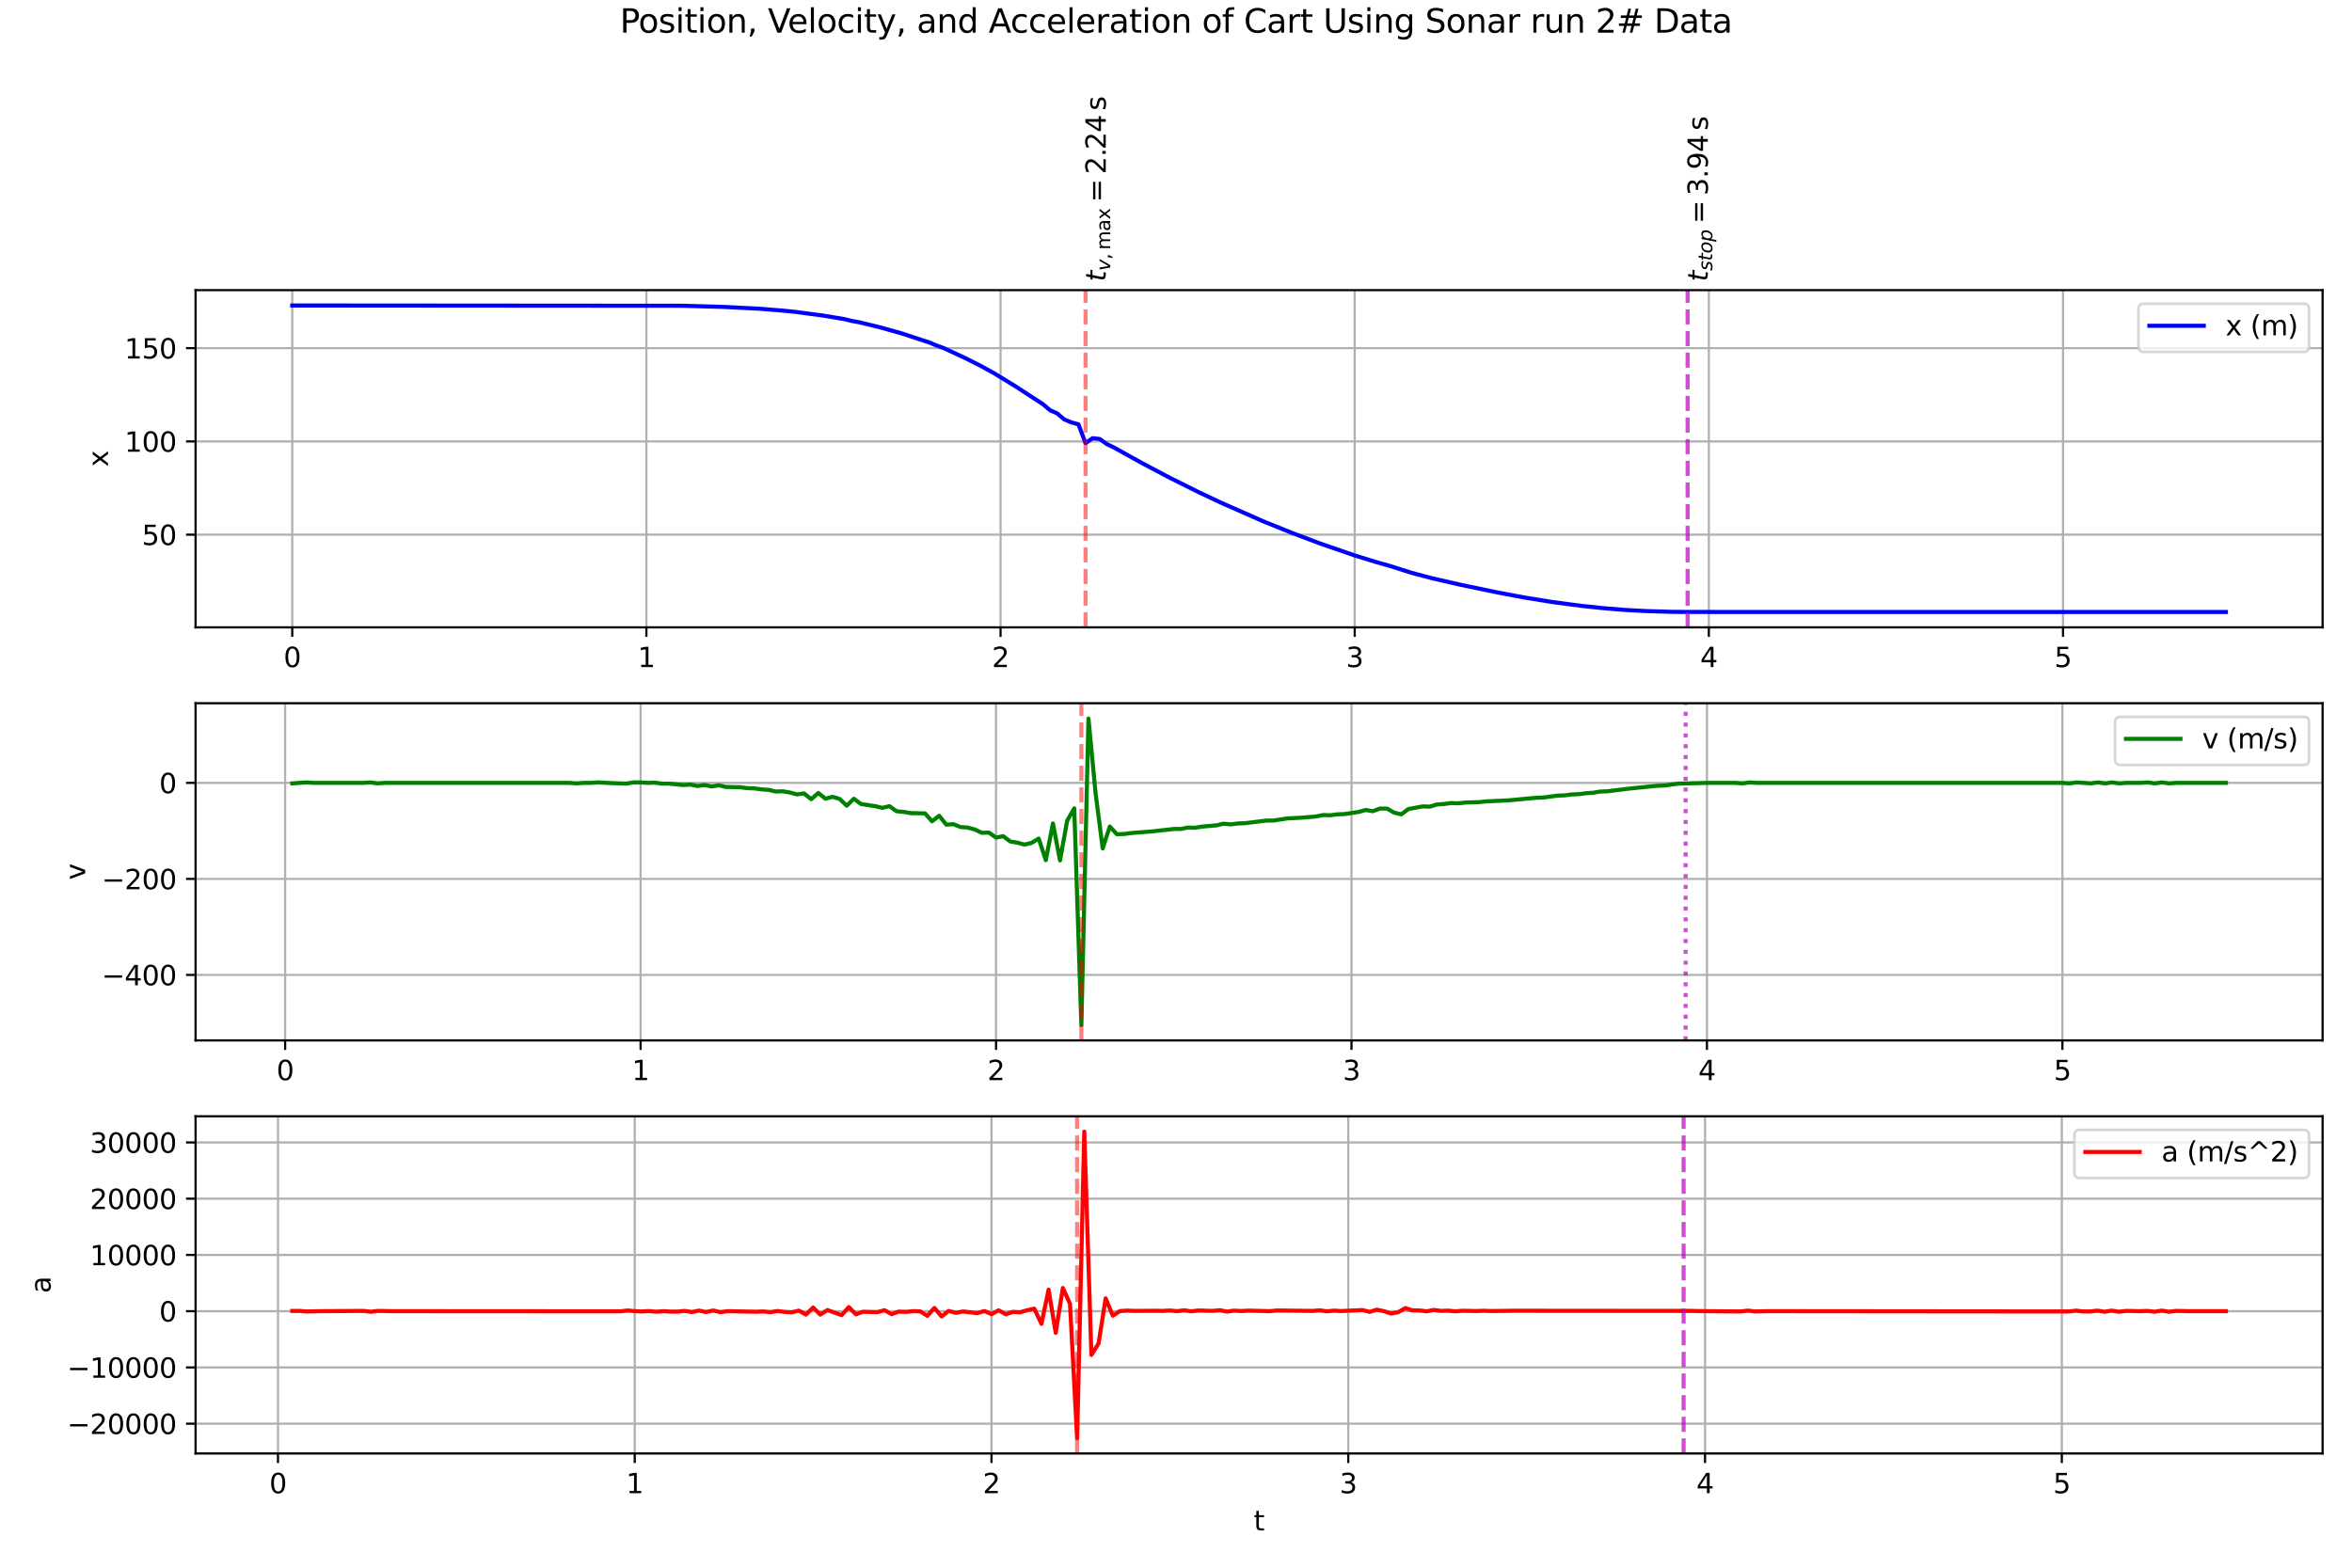 <?xml version="1.0" encoding="utf-8" standalone="no"?>
<!DOCTYPE svg PUBLIC "-//W3C//DTD SVG 1.1//EN"
  "http://www.w3.org/Graphics/SVG/1.1/DTD/svg11.dtd">
<svg xmlns:xlink="http://www.w3.org/1999/xlink" width="864pt" height="576pt" viewBox="0 0 864 576" xmlns="http://www.w3.org/2000/svg" version="1.1">
 <defs>
  <style type="text/css">*{stroke-linejoin: round; stroke-linecap: butt}</style>
 </defs>
 <g id="figure_1">
  <g id="patch_1">
   <path d="M 0 576 
L 864 576 
L 864 0 
L 0 0 
z
" style="fill: #ffffff"/>
  </g>
  <g id="axes_1">
   <g id="patch_2">
    <path d="M 71.84 230.499 
L 853.2 230.499 
L 853.2 106.608 
L 71.84 106.608 
z
" style="fill: #ffffff"/>
   </g>
   <g id="matplotlib.axis_1">
    <g id="xtick_1">
     <g id="line2d_1">
      <path d="M 107.356 230.499 
L 107.356 106.608 
" clip-path="url(#pf91130f099)" style="fill: none; stroke: #b0b0b0; stroke-width: 0.8; stroke-linecap: square"/>
     </g>
     <g id="line2d_2">
      <defs>
       <path id="m07bde6aab4" d="M 0 0 
L 0 3.5 
" style="stroke: #000000; stroke-width: 0.8"/>
      </defs>
      <g>
       <use xlink:href="#m07bde6aab4" x="107.356" y="230.499" style="stroke: #000000; stroke-width: 0.8"/>
      </g>
     </g>
     <g id="text_1">
      <!-- 0 -->
      <g transform="translate(104.175 245.097) scale(0.1 -0.1)">
       <defs>
        <path id="DejaVuSans-30" d="M 2034 4250 
Q 1547 4250 1301 3770 
Q 1056 3291 1056 2328 
Q 1056 1369 1301 889 
Q 1547 409 2034 409 
Q 2525 409 2770 889 
Q 3016 1369 3016 2328 
Q 3016 3291 2770 3770 
Q 2525 4250 2034 4250 
z
M 2034 4750 
Q 2819 4750 3233 4129 
Q 3647 3509 3647 2328 
Q 3647 1150 3233 529 
Q 2819 -91 2034 -91 
Q 1250 -91 836 529 
Q 422 1150 422 2328 
Q 422 3509 836 4129 
Q 1250 4750 2034 4750 
z
" transform="scale(0.016)"/>
       </defs>
       <use xlink:href="#DejaVuSans-30"/>
      </g>
     </g>
    </g>
    <g id="xtick_2">
     <g id="line2d_3">
      <path d="M 237.453 230.499 
L 237.453 106.608 
" clip-path="url(#pf91130f099)" style="fill: none; stroke: #b0b0b0; stroke-width: 0.8; stroke-linecap: square"/>
     </g>
     <g id="line2d_4">
      <g>
       <use xlink:href="#m07bde6aab4" x="237.453" y="230.499" style="stroke: #000000; stroke-width: 0.8"/>
      </g>
     </g>
     <g id="text_2">
      <!-- 1 -->
      <g transform="translate(234.272 245.097) scale(0.1 -0.1)">
       <defs>
        <path id="DejaVuSans-31" d="M 794 531 
L 1825 531 
L 1825 4091 
L 703 3866 
L 703 4441 
L 1819 4666 
L 2450 4666 
L 2450 531 
L 3481 531 
L 3481 0 
L 794 0 
L 794 531 
z
" transform="scale(0.016)"/>
       </defs>
       <use xlink:href="#DejaVuSans-31"/>
      </g>
     </g>
    </g>
    <g id="xtick_3">
     <g id="line2d_5">
      <path d="M 367.55 230.499 
L 367.55 106.608 
" clip-path="url(#pf91130f099)" style="fill: none; stroke: #b0b0b0; stroke-width: 0.8; stroke-linecap: square"/>
     </g>
     <g id="line2d_6">
      <g>
       <use xlink:href="#m07bde6aab4" x="367.55" y="230.499" style="stroke: #000000; stroke-width: 0.8"/>
      </g>
     </g>
     <g id="text_3">
      <!-- 2 -->
      <g transform="translate(364.368 245.097) scale(0.1 -0.1)">
       <defs>
        <path id="DejaVuSans-32" d="M 1228 531 
L 3431 531 
L 3431 0 
L 469 0 
L 469 531 
Q 828 903 1448 1529 
Q 2069 2156 2228 2338 
Q 2531 2678 2651 2914 
Q 2772 3150 2772 3378 
Q 2772 3750 2511 3984 
Q 2250 4219 1831 4219 
Q 1534 4219 1204 4116 
Q 875 4013 500 3803 
L 500 4441 
Q 881 4594 1212 4672 
Q 1544 4750 1819 4750 
Q 2544 4750 2975 4387 
Q 3406 4025 3406 3419 
Q 3406 3131 3298 2873 
Q 3191 2616 2906 2266 
Q 2828 2175 2409 1742 
Q 1991 1309 1228 531 
z
" transform="scale(0.016)"/>
       </defs>
       <use xlink:href="#DejaVuSans-32"/>
      </g>
     </g>
    </g>
    <g id="xtick_4">
     <g id="line2d_7">
      <path d="M 497.646 230.499 
L 497.646 106.608 
" clip-path="url(#pf91130f099)" style="fill: none; stroke: #b0b0b0; stroke-width: 0.8; stroke-linecap: square"/>
     </g>
     <g id="line2d_8">
      <g>
       <use xlink:href="#m07bde6aab4" x="497.646" y="230.499" style="stroke: #000000; stroke-width: 0.8"/>
      </g>
     </g>
     <g id="text_4">
      <!-- 3 -->
      <g transform="translate(494.465 245.097) scale(0.1 -0.1)">
       <defs>
        <path id="DejaVuSans-33" d="M 2597 2516 
Q 3050 2419 3304 2112 
Q 3559 1806 3559 1356 
Q 3559 666 3084 287 
Q 2609 -91 1734 -91 
Q 1441 -91 1130 -33 
Q 819 25 488 141 
L 488 750 
Q 750 597 1062 519 
Q 1375 441 1716 441 
Q 2309 441 2620 675 
Q 2931 909 2931 1356 
Q 2931 1769 2642 2001 
Q 2353 2234 1838 2234 
L 1294 2234 
L 1294 2753 
L 1863 2753 
Q 2328 2753 2575 2939 
Q 2822 3125 2822 3475 
Q 2822 3834 2567 4026 
Q 2313 4219 1838 4219 
Q 1578 4219 1281 4162 
Q 984 4106 628 3988 
L 628 4550 
Q 988 4650 1302 4700 
Q 1616 4750 1894 4750 
Q 2613 4750 3031 4423 
Q 3450 4097 3450 3541 
Q 3450 3153 3228 2886 
Q 3006 2619 2597 2516 
z
" transform="scale(0.016)"/>
       </defs>
       <use xlink:href="#DejaVuSans-33"/>
      </g>
     </g>
    </g>
    <g id="xtick_5">
     <g id="line2d_9">
      <path d="M 627.743 230.499 
L 627.743 106.608 
" clip-path="url(#pf91130f099)" style="fill: none; stroke: #b0b0b0; stroke-width: 0.8; stroke-linecap: square"/>
     </g>
     <g id="line2d_10">
      <g>
       <use xlink:href="#m07bde6aab4" x="627.743" y="230.499" style="stroke: #000000; stroke-width: 0.8"/>
      </g>
     </g>
     <g id="text_5">
      <!-- 4 -->
      <g transform="translate(624.561 245.097) scale(0.1 -0.1)">
       <defs>
        <path id="DejaVuSans-34" d="M 2419 4116 
L 825 1625 
L 2419 1625 
L 2419 4116 
z
M 2253 4666 
L 3047 4666 
L 3047 1625 
L 3713 1625 
L 3713 1100 
L 3047 1100 
L 3047 0 
L 2419 0 
L 2419 1100 
L 313 1100 
L 313 1709 
L 2253 4666 
z
" transform="scale(0.016)"/>
       </defs>
       <use xlink:href="#DejaVuSans-34"/>
      </g>
     </g>
    </g>
    <g id="xtick_6">
     <g id="line2d_11">
      <path d="M 757.839 230.499 
L 757.839 106.608 
" clip-path="url(#pf91130f099)" style="fill: none; stroke: #b0b0b0; stroke-width: 0.8; stroke-linecap: square"/>
     </g>
     <g id="line2d_12">
      <g>
       <use xlink:href="#m07bde6aab4" x="757.839" y="230.499" style="stroke: #000000; stroke-width: 0.8"/>
      </g>
     </g>
     <g id="text_6">
      <!-- 5 -->
      <g transform="translate(754.658 245.097) scale(0.1 -0.1)">
       <defs>
        <path id="DejaVuSans-35" d="M 691 4666 
L 3169 4666 
L 3169 4134 
L 1269 4134 
L 1269 2991 
Q 1406 3038 1543 3061 
Q 1681 3084 1819 3084 
Q 2600 3084 3056 2656 
Q 3513 2228 3513 1497 
Q 3513 744 3044 326 
Q 2575 -91 1722 -91 
Q 1428 -91 1123 -41 
Q 819 9 494 109 
L 494 744 
Q 775 591 1075 516 
Q 1375 441 1709 441 
Q 2250 441 2565 725 
Q 2881 1009 2881 1497 
Q 2881 1984 2565 2268 
Q 2250 2553 1709 2553 
Q 1456 2553 1204 2497 
Q 953 2441 691 2322 
L 691 4666 
z
" transform="scale(0.016)"/>
       </defs>
       <use xlink:href="#DejaVuSans-35"/>
      </g>
     </g>
    </g>
   </g>
   <g id="matplotlib.axis_2">
    <g id="ytick_1">
     <g id="line2d_13">
      <path d="M 71.84 196.448 
L 853.2 196.448 
" clip-path="url(#pf91130f099)" style="fill: none; stroke: #b0b0b0; stroke-width: 0.8; stroke-linecap: square"/>
     </g>
     <g id="line2d_14">
      <defs>
       <path id="mcee848af9a" d="M 0 0 
L -3.5 0 
" style="stroke: #000000; stroke-width: 0.8"/>
      </defs>
      <g>
       <use xlink:href="#mcee848af9a" x="71.84" y="196.448" style="stroke: #000000; stroke-width: 0.8"/>
      </g>
     </g>
     <g id="text_7">
      <!-- 50 -->
      <g transform="translate(52.115 200.248) scale(0.1 -0.1)">
       <use xlink:href="#DejaVuSans-35"/>
       <use xlink:href="#DejaVuSans-30" transform="translate(63.623 0)"/>
      </g>
     </g>
    </g>
    <g id="ytick_2">
     <g id="line2d_15">
      <path d="M 71.84 162.184 
L 853.2 162.184 
" clip-path="url(#pf91130f099)" style="fill: none; stroke: #b0b0b0; stroke-width: 0.8; stroke-linecap: square"/>
     </g>
     <g id="line2d_16">
      <g>
       <use xlink:href="#mcee848af9a" x="71.84" y="162.184" style="stroke: #000000; stroke-width: 0.8"/>
      </g>
     </g>
     <g id="text_8">
      <!-- 100 -->
      <g transform="translate(45.752 165.983) scale(0.1 -0.1)">
       <use xlink:href="#DejaVuSans-31"/>
       <use xlink:href="#DejaVuSans-30" transform="translate(63.623 0)"/>
       <use xlink:href="#DejaVuSans-30" transform="translate(127.246 0)"/>
      </g>
     </g>
    </g>
    <g id="ytick_3">
     <g id="line2d_17">
      <path d="M 71.84 127.919 
L 853.2 127.919 
" clip-path="url(#pf91130f099)" style="fill: none; stroke: #b0b0b0; stroke-width: 0.8; stroke-linecap: square"/>
     </g>
     <g id="line2d_18">
      <g>
       <use xlink:href="#mcee848af9a" x="71.84" y="127.919" style="stroke: #000000; stroke-width: 0.8"/>
      </g>
     </g>
     <g id="text_9">
      <!-- 150 -->
      <g transform="translate(45.752 131.718) scale(0.1 -0.1)">
       <use xlink:href="#DejaVuSans-31"/>
       <use xlink:href="#DejaVuSans-35" transform="translate(63.623 0)"/>
       <use xlink:href="#DejaVuSans-30" transform="translate(127.246 0)"/>
      </g>
     </g>
    </g>
    <g id="text_10">
     <!-- x -->
     <g transform="translate(39.673 171.513) rotate(-90) scale(0.1 -0.1)">
      <defs>
       <path id="DejaVuSans-78" d="M 3513 3500 
L 2247 1797 
L 3578 0 
L 2900 0 
L 1881 1375 
L 863 0 
L 184 0 
L 1544 1831 
L 300 3500 
L 978 3500 
L 1906 2253 
L 2834 3500 
L 3513 3500 
z
" transform="scale(0.016)"/>
      </defs>
      <use xlink:href="#DejaVuSans-78"/>
     </g>
    </g>
   </g>
   <g id="line2d_19">
    <path d="M 107.356 112.253 
L 128.172 112.253 
L 250.463 112.343 
L 266.074 112.774 
L 279.084 113.439 
L 286.89 114.069 
L 292.093 114.583 
L 302.501 115.968 
L 310.307 117.277 
L 312.909 117.928 
L 315.511 118.38 
L 323.317 120.278 
L 331.122 122.464 
L 341.53 125.891 
L 344.132 126.987 
L 346.734 127.926 
L 354.54 131.558 
L 359.744 134.162 
L 364.948 137.006 
L 372.753 141.762 
L 383.161 148.533 
L 385.763 150.739 
L 388.365 151.898 
L 390.967 154.111 
L 393.569 155.194 
L 396.171 155.92 
L 398.773 162.835 
L 401.375 160.998 
L 403.977 161.293 
L 406.578 163.164 
L 409.18 164.411 
L 419.588 170.188 
L 429.996 175.684 
L 440.404 180.872 
L 448.209 184.559 
L 463.821 191.446 
L 474.229 195.654 
L 484.636 199.587 
L 497.646 204.083 
L 505.452 206.495 
L 510.656 207.961 
L 518.462 210.456 
L 526.267 212.512 
L 536.675 214.89 
L 549.685 217.603 
L 560.092 219.557 
L 570.5 221.235 
L 580.908 222.606 
L 588.714 223.428 
L 596.519 224.073 
L 604.325 224.511 
L 614.733 224.82 
L 632.947 224.854 
L 817.684 224.868 
L 817.684 224.868 
" clip-path="url(#pf91130f099)" style="fill: none; stroke: #0000ff; stroke-width: 1.5; stroke-linecap: square"/>
   </g>
   <g id="line2d_20">
    <path d="M 398.773 230.499 
L 398.773 106.608 
" clip-path="url(#pf91130f099)" style="fill: none; stroke-dasharray: 5.55,2.4; stroke-dashoffset: 0; stroke: #ff0000; stroke-opacity: 0.5; stroke-width: 1.5"/>
   </g>
   <g id="line2d_21">
    <path d="M 619.937 230.499 
L 619.937 106.608 
" clip-path="url(#pf91130f099)" style="fill: none; stroke-dasharray: 5.55,2.4; stroke-dashoffset: 0; stroke: #bf00bf; stroke-opacity: 0.7; stroke-width: 1.5"/>
   </g>
   <g id="patch_3">
    <path d="M 71.84 230.499 
L 71.84 106.608 
" style="fill: none; stroke: #000000; stroke-width: 0.8; stroke-linejoin: miter; stroke-linecap: square"/>
   </g>
   <g id="patch_4">
    <path d="M 853.2 230.499 
L 853.2 106.608 
" style="fill: none; stroke: #000000; stroke-width: 0.8; stroke-linejoin: miter; stroke-linecap: square"/>
   </g>
   <g id="patch_5">
    <path d="M 71.84 230.499 
L 853.2 230.499 
" style="fill: none; stroke: #000000; stroke-width: 0.8; stroke-linejoin: miter; stroke-linecap: square"/>
   </g>
   <g id="patch_6">
    <path d="M 71.84 106.608 
L 853.2 106.608 
" style="fill: none; stroke: #000000; stroke-width: 0.8; stroke-linejoin: miter; stroke-linecap: square"/>
   </g>
   <g id="text_11">
    <!--  $t_{v,\max}=2.24\,\mathrm{s}$ -->
    <g transform="translate(406.273 106.608) rotate(-90) scale(0.1 -0.1)">
     <defs>
      <path id="DejaVuSans-20" transform="scale(0.016)"/>
      <path id="DejaVuSans-Oblique-74" d="M 2706 3500 
L 2619 3053 
L 1472 3053 
L 1100 1153 
Q 1081 1047 1072 975 
Q 1063 903 1063 863 
Q 1063 663 1183 572 
Q 1303 481 1569 481 
L 2150 481 
L 2053 0 
L 1503 0 
Q 991 0 739 200 
Q 488 400 488 806 
Q 488 878 497 964 
Q 506 1050 525 1153 
L 897 3053 
L 409 3053 
L 500 3500 
L 978 3500 
L 1172 4494 
L 1747 4494 
L 1556 3500 
L 2706 3500 
z
" transform="scale(0.016)"/>
      <path id="DejaVuSans-Oblique-76" d="M 459 3500 
L 1069 3500 
L 1581 525 
L 3256 3500 
L 3866 3500 
L 1875 0 
L 1100 0 
L 459 3500 
z
" transform="scale(0.016)"/>
      <path id="DejaVuSans-2c" d="M 750 794 
L 1409 794 
L 1409 256 
L 897 -744 
L 494 -744 
L 750 256 
L 750 794 
z
" transform="scale(0.016)"/>
      <path id="DejaVuSans-6d" d="M 3328 2828 
Q 3544 3216 3844 3400 
Q 4144 3584 4550 3584 
Q 5097 3584 5394 3201 
Q 5691 2819 5691 2113 
L 5691 0 
L 5113 0 
L 5113 2094 
Q 5113 2597 4934 2840 
Q 4756 3084 4391 3084 
Q 3944 3084 3684 2787 
Q 3425 2491 3425 1978 
L 3425 0 
L 2847 0 
L 2847 2094 
Q 2847 2600 2669 2842 
Q 2491 3084 2119 3084 
Q 1678 3084 1418 2786 
Q 1159 2488 1159 1978 
L 1159 0 
L 581 0 
L 581 3500 
L 1159 3500 
L 1159 2956 
Q 1356 3278 1631 3431 
Q 1906 3584 2284 3584 
Q 2666 3584 2933 3390 
Q 3200 3197 3328 2828 
z
" transform="scale(0.016)"/>
      <path id="DejaVuSans-61" d="M 2194 1759 
Q 1497 1759 1228 1600 
Q 959 1441 959 1056 
Q 959 750 1161 570 
Q 1363 391 1709 391 
Q 2188 391 2477 730 
Q 2766 1069 2766 1631 
L 2766 1759 
L 2194 1759 
z
M 3341 1997 
L 3341 0 
L 2766 0 
L 2766 531 
Q 2569 213 2275 61 
Q 1981 -91 1556 -91 
Q 1019 -91 701 211 
Q 384 513 384 1019 
Q 384 1609 779 1909 
Q 1175 2209 1959 2209 
L 2766 2209 
L 2766 2266 
Q 2766 2663 2505 2880 
Q 2244 3097 1772 3097 
Q 1472 3097 1187 3025 
Q 903 2953 641 2809 
L 641 3341 
Q 956 3463 1253 3523 
Q 1550 3584 1831 3584 
Q 2591 3584 2966 3190 
Q 3341 2797 3341 1997 
z
" transform="scale(0.016)"/>
      <path id="DejaVuSans-3d" d="M 678 2906 
L 4684 2906 
L 4684 2381 
L 678 2381 
L 678 2906 
z
M 678 1631 
L 4684 1631 
L 4684 1100 
L 678 1100 
L 678 1631 
z
" transform="scale(0.016)"/>
      <path id="DejaVuSans-2e" d="M 684 794 
L 1344 794 
L 1344 0 
L 684 0 
L 684 794 
z
" transform="scale(0.016)"/>
      <path id="DejaVuSans-73" d="M 2834 3397 
L 2834 2853 
Q 2591 2978 2328 3040 
Q 2066 3103 1784 3103 
Q 1356 3103 1142 2972 
Q 928 2841 928 2578 
Q 928 2378 1081 2264 
Q 1234 2150 1697 2047 
L 1894 2003 
Q 2506 1872 2764 1633 
Q 3022 1394 3022 966 
Q 3022 478 2636 193 
Q 2250 -91 1575 -91 
Q 1294 -91 989 -36 
Q 684 19 347 128 
L 347 722 
Q 666 556 975 473 
Q 1284 391 1588 391 
Q 1994 391 2212 530 
Q 2431 669 2431 922 
Q 2431 1156 2273 1281 
Q 2116 1406 1581 1522 
L 1381 1569 
Q 847 1681 609 1914 
Q 372 2147 372 2553 
Q 372 3047 722 3315 
Q 1072 3584 1716 3584 
Q 2034 3584 2315 3537 
Q 2597 3491 2834 3397 
z
" transform="scale(0.016)"/>
     </defs>
     <use xlink:href="#DejaVuSans-20" transform="translate(0 0.781)"/>
     <use xlink:href="#DejaVuSans-Oblique-74" transform="translate(31.787 0.781)"/>
     <use xlink:href="#DejaVuSans-Oblique-76" transform="translate(70.996 -15.625) scale(0.7)"/>
     <use xlink:href="#DejaVuSans-2c" transform="translate(112.422 -15.625) scale(0.7)"/>
     <use xlink:href="#DejaVuSans-6d" transform="translate(148.311 -15.625) scale(0.7)"/>
     <use xlink:href="#DejaVuSans-61" transform="translate(216.499 -15.625) scale(0.7)"/>
     <use xlink:href="#DejaVuSans-78" transform="translate(259.395 -15.625) scale(0.7)"/>
     <use xlink:href="#DejaVuSans-3d" transform="translate(323.037 0.781)"/>
     <use xlink:href="#DejaVuSans-32" transform="translate(426.309 0.781)"/>
     <use xlink:href="#DejaVuSans-2e" transform="translate(489.932 0.781)"/>
     <use xlink:href="#DejaVuSans-32" transform="translate(516.219 0.781)"/>
     <use xlink:href="#DejaVuSans-34" transform="translate(579.842 0.781)"/>
     <use xlink:href="#DejaVuSans-73" transform="translate(659.701 0.781)"/>
    </g>
   </g>
   <g id="text_12">
    <!--  $t_{stop}=3.94\,\mathrm{s}$ -->
    <g transform="translate(627.437 106.608) rotate(-90) scale(0.1 -0.1)">
     <defs>
      <path id="DejaVuSans-Oblique-73" d="M 3200 3397 
L 3091 2853 
Q 2863 2978 2609 3040 
Q 2356 3103 2088 3103 
Q 1634 3103 1373 2948 
Q 1113 2794 1113 2528 
Q 1113 2219 1719 2053 
Q 1766 2041 1788 2034 
L 1972 1978 
Q 2547 1819 2739 1644 
Q 2931 1469 2931 1166 
Q 2931 609 2489 259 
Q 2047 -91 1331 -91 
Q 1053 -91 747 -37 
Q 441 16 72 128 
L 184 722 
Q 500 559 806 475 
Q 1113 391 1394 391 
Q 1816 391 2080 572 
Q 2344 753 2344 1031 
Q 2344 1331 1650 1516 
L 1591 1531 
L 1394 1581 
Q 956 1697 753 1886 
Q 550 2075 550 2369 
Q 550 2928 970 3256 
Q 1391 3584 2113 3584 
Q 2397 3584 2667 3537 
Q 2938 3491 3200 3397 
z
" transform="scale(0.016)"/>
      <path id="DejaVuSans-Oblique-6f" d="M 1625 -91 
Q 1009 -91 651 289 
Q 294 669 294 1325 
Q 294 1706 417 2101 
Q 541 2497 738 2766 
Q 1047 3184 1428 3384 
Q 1809 3584 2291 3584 
Q 2888 3584 3255 3212 
Q 3622 2841 3622 2241 
Q 3622 1825 3500 1412 
Q 3378 1000 3181 728 
Q 2875 309 2494 109 
Q 2113 -91 1625 -91 
z
M 891 1344 
Q 891 869 1089 633 
Q 1288 397 1691 397 
Q 2269 397 2648 901 
Q 3028 1406 3028 2181 
Q 3028 2634 2825 2865 
Q 2622 3097 2228 3097 
Q 1903 3097 1650 2945 
Q 1397 2794 1197 2484 
Q 1050 2253 970 1956 
Q 891 1659 891 1344 
z
" transform="scale(0.016)"/>
      <path id="DejaVuSans-Oblique-70" d="M 3175 2156 
Q 3175 2616 2975 2859 
Q 2775 3103 2400 3103 
Q 2144 3103 1911 2972 
Q 1678 2841 1497 2591 
Q 1319 2344 1212 1994 
Q 1106 1644 1106 1300 
Q 1106 863 1306 627 
Q 1506 391 1875 391 
Q 2147 391 2380 519 
Q 2613 647 2778 891 
Q 2956 1147 3065 1494 
Q 3175 1841 3175 2156 
z
M 1394 2969 
Q 1625 3272 1939 3428 
Q 2253 3584 2638 3584 
Q 3175 3584 3472 3232 
Q 3769 2881 3769 2247 
Q 3769 1728 3584 1258 
Q 3400 788 3053 416 
Q 2822 169 2531 39 
Q 2241 -91 1919 -91 
Q 1547 -91 1294 64 
Q 1041 219 916 525 
L 556 -1331 
L -19 -1331 
L 922 3500 
L 1497 3500 
L 1394 2969 
z
" transform="scale(0.016)"/>
      <path id="DejaVuSans-39" d="M 703 97 
L 703 672 
Q 941 559 1184 500 
Q 1428 441 1663 441 
Q 2288 441 2617 861 
Q 2947 1281 2994 2138 
Q 2813 1869 2534 1725 
Q 2256 1581 1919 1581 
Q 1219 1581 811 2004 
Q 403 2428 403 3163 
Q 403 3881 828 4315 
Q 1253 4750 1959 4750 
Q 2769 4750 3195 4129 
Q 3622 3509 3622 2328 
Q 3622 1225 3098 567 
Q 2575 -91 1691 -91 
Q 1453 -91 1209 -44 
Q 966 3 703 97 
z
M 1959 2075 
Q 2384 2075 2632 2365 
Q 2881 2656 2881 3163 
Q 2881 3666 2632 3958 
Q 2384 4250 1959 4250 
Q 1534 4250 1286 3958 
Q 1038 3666 1038 3163 
Q 1038 2656 1286 2365 
Q 1534 2075 1959 2075 
z
" transform="scale(0.016)"/>
     </defs>
     <use xlink:href="#DejaVuSans-20" transform="translate(0 0.781)"/>
     <use xlink:href="#DejaVuSans-Oblique-74" transform="translate(31.787 0.781)"/>
     <use xlink:href="#DejaVuSans-Oblique-73" transform="translate(70.996 -15.625) scale(0.7)"/>
     <use xlink:href="#DejaVuSans-Oblique-74" transform="translate(107.466 -15.625) scale(0.7)"/>
     <use xlink:href="#DejaVuSans-Oblique-6f" transform="translate(134.912 -15.625) scale(0.7)"/>
     <use xlink:href="#DejaVuSans-Oblique-70" transform="translate(177.739 -15.625) scale(0.7)"/>
     <use xlink:href="#DejaVuSans-3d" transform="translate(244.39 0.781)"/>
     <use xlink:href="#DejaVuSans-33" transform="translate(347.661 0.781)"/>
     <use xlink:href="#DejaVuSans-2e" transform="translate(411.284 0.781)"/>
     <use xlink:href="#DejaVuSans-39" transform="translate(443.071 0.781)"/>
     <use xlink:href="#DejaVuSans-34" transform="translate(506.694 0.781)"/>
     <use xlink:href="#DejaVuSans-73" transform="translate(586.553 0.781)"/>
    </g>
   </g>
   <g id="legend_1">
    <g id="patch_7">
     <path d="M 787.559 129.286 
L 846.2 129.286 
Q 848.2 129.286 848.2 127.286 
L 848.2 113.608 
Q 848.2 111.608 846.2 111.608 
L 787.559 111.608 
Q 785.559 111.608 785.559 113.608 
L 785.559 127.286 
Q 785.559 129.286 787.559 129.286 
z
" style="fill: #ffffff; opacity: 0.8; stroke: #cccccc; stroke-linejoin: miter"/>
    </g>
    <g id="line2d_22">
     <path d="M 789.559 119.707 
L 799.559 119.707 
L 809.559 119.707 
" style="fill: none; stroke: #0000ff; stroke-width: 1.5; stroke-linecap: square"/>
    </g>
    <g id="text_13">
     <!-- x (m) -->
     <g transform="translate(817.559 123.207) scale(0.1 -0.1)">
      <defs>
       <path id="DejaVuSans-28" d="M 1984 4856 
Q 1566 4138 1362 3434 
Q 1159 2731 1159 2009 
Q 1159 1288 1364 580 
Q 1569 -128 1984 -844 
L 1484 -844 
Q 1016 -109 783 600 
Q 550 1309 550 2009 
Q 550 2706 781 3412 
Q 1013 4119 1484 4856 
L 1984 4856 
z
" transform="scale(0.016)"/>
       <path id="DejaVuSans-29" d="M 513 4856 
L 1013 4856 
Q 1481 4119 1714 3412 
Q 1947 2706 1947 2009 
Q 1947 1309 1714 600 
Q 1481 -109 1013 -844 
L 513 -844 
Q 928 -128 1133 580 
Q 1338 1288 1338 2009 
Q 1338 2731 1133 3434 
Q 928 4138 513 4856 
z
" transform="scale(0.016)"/>
      </defs>
      <use xlink:href="#DejaVuSans-78"/>
      <use xlink:href="#DejaVuSans-20" transform="translate(59.18 0)"/>
      <use xlink:href="#DejaVuSans-28" transform="translate(90.967 0)"/>
      <use xlink:href="#DejaVuSans-6d" transform="translate(129.98 0)"/>
      <use xlink:href="#DejaVuSans-29" transform="translate(227.393 0)"/>
     </g>
    </g>
   </g>
  </g>
  <g id="axes_2">
   <g id="patch_8">
    <path d="M 71.84 382.269 
L 853.2 382.269 
L 853.2 258.379 
L 71.84 258.379 
z
" style="fill: #ffffff"/>
   </g>
   <g id="matplotlib.axis_3">
    <g id="xtick_7">
     <g id="line2d_23">
      <path d="M 104.745 382.269 
L 104.745 258.379 
" clip-path="url(#p71c02c2d53)" style="fill: none; stroke: #b0b0b0; stroke-width: 0.8; stroke-linecap: square"/>
     </g>
     <g id="line2d_24">
      <g>
       <use xlink:href="#m07bde6aab4" x="104.745" y="382.269" style="stroke: #000000; stroke-width: 0.8"/>
      </g>
     </g>
     <g id="text_14">
      <!-- 0 -->
      <g transform="translate(101.564 396.868) scale(0.1 -0.1)">
       <use xlink:href="#DejaVuSans-30"/>
      </g>
     </g>
    </g>
    <g id="xtick_8">
     <g id="line2d_25">
      <path d="M 235.32 382.269 
L 235.32 258.379 
" clip-path="url(#p71c02c2d53)" style="fill: none; stroke: #b0b0b0; stroke-width: 0.8; stroke-linecap: square"/>
     </g>
     <g id="line2d_26">
      <g>
       <use xlink:href="#m07bde6aab4" x="235.32" y="382.269" style="stroke: #000000; stroke-width: 0.8"/>
      </g>
     </g>
     <g id="text_15">
      <!-- 1 -->
      <g transform="translate(232.138 396.868) scale(0.1 -0.1)">
       <use xlink:href="#DejaVuSans-31"/>
      </g>
     </g>
    </g>
    <g id="xtick_9">
     <g id="line2d_27">
      <path d="M 365.895 382.269 
L 365.895 258.379 
" clip-path="url(#p71c02c2d53)" style="fill: none; stroke: #b0b0b0; stroke-width: 0.8; stroke-linecap: square"/>
     </g>
     <g id="line2d_28">
      <g>
       <use xlink:href="#m07bde6aab4" x="365.895" y="382.269" style="stroke: #000000; stroke-width: 0.8"/>
      </g>
     </g>
     <g id="text_16">
      <!-- 2 -->
      <g transform="translate(362.713 396.868) scale(0.1 -0.1)">
       <use xlink:href="#DejaVuSans-32"/>
      </g>
     </g>
    </g>
    <g id="xtick_10">
     <g id="line2d_29">
      <path d="M 496.469 382.269 
L 496.469 258.379 
" clip-path="url(#p71c02c2d53)" style="fill: none; stroke: #b0b0b0; stroke-width: 0.8; stroke-linecap: square"/>
     </g>
     <g id="line2d_30">
      <g>
       <use xlink:href="#m07bde6aab4" x="496.469" y="382.269" style="stroke: #000000; stroke-width: 0.8"/>
      </g>
     </g>
     <g id="text_17">
      <!-- 3 -->
      <g transform="translate(493.288 396.868) scale(0.1 -0.1)">
       <use xlink:href="#DejaVuSans-33"/>
      </g>
     </g>
    </g>
    <g id="xtick_11">
     <g id="line2d_31">
      <path d="M 627.044 382.269 
L 627.044 258.379 
" clip-path="url(#p71c02c2d53)" style="fill: none; stroke: #b0b0b0; stroke-width: 0.8; stroke-linecap: square"/>
     </g>
     <g id="line2d_32">
      <g>
       <use xlink:href="#m07bde6aab4" x="627.044" y="382.269" style="stroke: #000000; stroke-width: 0.8"/>
      </g>
     </g>
     <g id="text_18">
      <!-- 4 -->
      <g transform="translate(623.863 396.868) scale(0.1 -0.1)">
       <use xlink:href="#DejaVuSans-34"/>
      </g>
     </g>
    </g>
    <g id="xtick_12">
     <g id="line2d_33">
      <path d="M 757.619 382.269 
L 757.619 258.379 
" clip-path="url(#p71c02c2d53)" style="fill: none; stroke: #b0b0b0; stroke-width: 0.8; stroke-linecap: square"/>
     </g>
     <g id="line2d_34">
      <g>
       <use xlink:href="#m07bde6aab4" x="757.619" y="382.269" style="stroke: #000000; stroke-width: 0.8"/>
      </g>
     </g>
     <g id="text_19">
      <!-- 5 -->
      <g transform="translate(754.438 396.868) scale(0.1 -0.1)">
       <use xlink:href="#DejaVuSans-35"/>
      </g>
     </g>
    </g>
   </g>
   <g id="matplotlib.axis_4">
    <g id="ytick_4">
     <g id="line2d_35">
      <path d="M 71.84 358.205 
L 853.2 358.205 
" clip-path="url(#p71c02c2d53)" style="fill: none; stroke: #b0b0b0; stroke-width: 0.8; stroke-linecap: square"/>
     </g>
     <g id="line2d_36">
      <g>
       <use xlink:href="#mcee848af9a" x="71.84" y="358.205" style="stroke: #000000; stroke-width: 0.8"/>
      </g>
     </g>
     <g id="text_20">
      <!-- −400 -->
      <g transform="translate(37.373 362.004) scale(0.1 -0.1)">
       <defs>
        <path id="DejaVuSans-2212" d="M 678 2272 
L 4684 2272 
L 4684 1741 
L 678 1741 
L 678 2272 
z
" transform="scale(0.016)"/>
       </defs>
       <use xlink:href="#DejaVuSans-2212"/>
       <use xlink:href="#DejaVuSans-34" transform="translate(83.789 0)"/>
       <use xlink:href="#DejaVuSans-30" transform="translate(147.412 0)"/>
       <use xlink:href="#DejaVuSans-30" transform="translate(211.035 0)"/>
      </g>
     </g>
    </g>
    <g id="ytick_5">
     <g id="line2d_37">
      <path d="M 71.84 322.926 
L 853.2 322.926 
" clip-path="url(#p71c02c2d53)" style="fill: none; stroke: #b0b0b0; stroke-width: 0.8; stroke-linecap: square"/>
     </g>
     <g id="line2d_38">
      <g>
       <use xlink:href="#mcee848af9a" x="71.84" y="322.926" style="stroke: #000000; stroke-width: 0.8"/>
      </g>
     </g>
     <g id="text_21">
      <!-- −200 -->
      <g transform="translate(37.373 326.725) scale(0.1 -0.1)">
       <use xlink:href="#DejaVuSans-2212"/>
       <use xlink:href="#DejaVuSans-32" transform="translate(83.789 0)"/>
       <use xlink:href="#DejaVuSans-30" transform="translate(147.412 0)"/>
       <use xlink:href="#DejaVuSans-30" transform="translate(211.035 0)"/>
      </g>
     </g>
    </g>
    <g id="ytick_6">
     <g id="line2d_39">
      <path d="M 71.84 287.647 
L 853.2 287.647 
" clip-path="url(#p71c02c2d53)" style="fill: none; stroke: #b0b0b0; stroke-width: 0.8; stroke-linecap: square"/>
     </g>
     <g id="line2d_40">
      <g>
       <use xlink:href="#mcee848af9a" x="71.84" y="287.647" style="stroke: #000000; stroke-width: 0.8"/>
      </g>
     </g>
     <g id="text_22">
      <!-- 0 -->
      <g transform="translate(58.477 291.446) scale(0.1 -0.1)">
       <use xlink:href="#DejaVuSans-30"/>
      </g>
     </g>
    </g>
    <g id="text_23">
     <!-- v -->
     <g transform="translate(31.293 323.284) rotate(-90) scale(0.1 -0.1)">
      <defs>
       <path id="DejaVuSans-76" d="M 191 3500 
L 800 3500 
L 1894 563 
L 2988 3500 
L 3597 3500 
L 2284 0 
L 1503 0 
L 191 3500 
z
" transform="scale(0.016)"/>
      </defs>
      <use xlink:href="#DejaVuSans-76"/>
     </g>
    </g>
   </g>
   <g id="line2d_41">
    <path d="M 107.356 287.824 
L 112.579 287.471 
L 115.191 287.647 
L 133.471 287.647 
L 136.083 287.471 
L 138.694 287.824 
L 141.306 287.647 
L 209.205 287.647 
L 211.816 287.824 
L 214.428 287.647 
L 217.039 287.647 
L 219.651 287.471 
L 224.874 287.735 
L 230.097 287.912 
L 232.708 287.471 
L 235.32 287.471 
L 237.931 287.647 
L 240.543 287.559 
L 243.154 287.912 
L 245.766 287.912 
L 250.989 288.441 
L 253.6 288.265 
L 256.212 288.794 
L 258.823 288.441 
L 261.435 288.97 
L 264.046 288.529 
L 266.658 289.146 
L 271.881 289.235 
L 274.492 289.587 
L 277.104 289.676 
L 279.715 290.028 
L 282.327 290.205 
L 284.938 290.822 
L 287.55 290.734 
L 290.161 291.175 
L 292.773 291.881 
L 295.384 291.528 
L 297.996 293.645 
L 300.607 291.351 
L 303.219 293.468 
L 305.83 292.763 
L 308.442 293.556 
L 311.053 296.026 
L 313.665 293.468 
L 316.276 295.408 
L 321.499 296.202 
L 324.111 296.82 
L 326.722 296.202 
L 329.334 298.054 
L 331.945 298.319 
L 334.557 298.76 
L 339.78 298.848 
L 342.391 301.759 
L 345.003 299.73 
L 347.614 302.993 
L 350.226 302.817 
L 352.837 303.875 
L 355.449 304.052 
L 358.06 304.757 
L 360.672 305.992 
L 363.283 305.904 
L 365.895 307.756 
L 368.506 307.227 
L 371.118 309.167 
L 373.729 309.608 
L 376.341 310.314 
L 378.952 309.696 
L 381.564 308.109 
L 384.175 316.047 
L 386.787 302.552 
L 389.398 316.135 
L 392.01 301.582 
L 394.621 296.996 
L 397.233 376.638 
L 399.844 264.01 
L 402.456 291.44 
L 405.067 311.725 
L 407.679 303.699 
L 410.29 306.521 
L 412.902 306.433 
L 415.513 306.08 
L 423.348 305.463 
L 431.182 304.581 
L 433.794 304.581 
L 436.405 304.052 
L 439.017 304.14 
L 441.628 303.699 
L 446.851 303.258 
L 449.463 302.641 
L 452.074 302.905 
L 454.686 302.552 
L 457.297 302.464 
L 465.131 301.494 
L 467.743 301.494 
L 472.966 300.7 
L 478.189 300.436 
L 483.412 299.995 
L 486.023 299.466 
L 488.635 299.554 
L 491.246 299.201 
L 493.858 299.113 
L 499.081 298.319 
L 501.692 297.613 
L 504.304 298.054 
L 506.915 297.084 
L 509.527 297.084 
L 512.138 298.584 
L 514.75 299.201 
L 517.361 297.261 
L 522.584 296.29 
L 525.196 296.379 
L 527.807 295.585 
L 530.419 295.408 
L 533.03 295.056 
L 535.642 295.144 
L 538.253 294.879 
L 543.476 294.703 
L 546.088 294.438 
L 553.922 294.086 
L 564.368 293.115 
L 566.98 293.027 
L 572.203 292.322 
L 574.814 292.233 
L 577.426 291.881 
L 580.037 291.792 
L 582.649 291.44 
L 585.26 291.263 
L 587.872 290.822 
L 590.483 290.734 
L 598.318 289.764 
L 608.764 288.706 
L 611.375 288.617 
L 616.598 287.912 
L 627.044 287.647 
L 637.49 287.647 
L 640.102 287.824 
L 642.713 287.471 
L 645.325 287.647 
L 757.619 287.647 
L 760.231 287.824 
L 762.842 287.471 
L 768.065 287.824 
L 770.677 287.471 
L 773.288 287.824 
L 775.9 287.471 
L 778.511 287.824 
L 781.123 287.647 
L 786.346 287.647 
L 788.957 287.471 
L 791.569 287.824 
L 794.18 287.471 
L 796.792 287.824 
L 799.403 287.647 
L 817.684 287.647 
L 817.684 287.647 
" clip-path="url(#p71c02c2d53)" style="fill: none; stroke: #008000; stroke-width: 1.5; stroke-linecap: square"/>
   </g>
   <g id="line2d_42">
    <path d="M 397.233 382.269 
L 397.233 258.379 
" clip-path="url(#p71c02c2d53)" style="fill: none; stroke-dasharray: 5.55,2.4; stroke-dashoffset: 0; stroke: #ff0000; stroke-opacity: 0.5; stroke-width: 1.5"/>
   </g>
   <g id="line2d_43">
    <path d="M 619.21 382.269 
L 619.21 258.379 
" clip-path="url(#p71c02c2d53)" style="fill: none; stroke-dasharray: 1.5,2.475; stroke-dashoffset: 0; stroke: #bf00bf; stroke-opacity: 0.7; stroke-width: 1.5"/>
   </g>
   <g id="patch_9">
    <path d="M 71.84 382.269 
L 71.84 258.379 
" style="fill: none; stroke: #000000; stroke-width: 0.8; stroke-linejoin: miter; stroke-linecap: square"/>
   </g>
   <g id="patch_10">
    <path d="M 853.2 382.269 
L 853.2 258.379 
" style="fill: none; stroke: #000000; stroke-width: 0.8; stroke-linejoin: miter; stroke-linecap: square"/>
   </g>
   <g id="patch_11">
    <path d="M 71.84 382.269 
L 853.2 382.269 
" style="fill: none; stroke: #000000; stroke-width: 0.8; stroke-linejoin: miter; stroke-linecap: square"/>
   </g>
   <g id="patch_12">
    <path d="M 71.84 258.379 
L 853.2 258.379 
" style="fill: none; stroke: #000000; stroke-width: 0.8; stroke-linejoin: miter; stroke-linecap: square"/>
   </g>
   <g id="legend_2">
    <g id="patch_13">
     <path d="M 778.981 281.057 
L 846.2 281.057 
Q 848.2 281.057 848.2 279.057 
L 848.2 265.379 
Q 848.2 263.379 846.2 263.379 
L 778.981 263.379 
Q 776.981 263.379 776.981 265.379 
L 776.981 279.057 
Q 776.981 281.057 778.981 281.057 
z
" style="fill: #ffffff; opacity: 0.8; stroke: #cccccc; stroke-linejoin: miter"/>
    </g>
    <g id="line2d_44">
     <path d="M 780.981 271.477 
L 790.981 271.477 
L 800.981 271.477 
" style="fill: none; stroke: #008000; stroke-width: 1.5; stroke-linecap: square"/>
    </g>
    <g id="text_24">
     <!-- v (m/s) -->
     <g transform="translate(808.981 274.977) scale(0.1 -0.1)">
      <defs>
       <path id="DejaVuSans-2f" d="M 1625 4666 
L 2156 4666 
L 531 -594 
L 0 -594 
L 1625 4666 
z
" transform="scale(0.016)"/>
      </defs>
      <use xlink:href="#DejaVuSans-76"/>
      <use xlink:href="#DejaVuSans-20" transform="translate(59.18 0)"/>
      <use xlink:href="#DejaVuSans-28" transform="translate(90.967 0)"/>
      <use xlink:href="#DejaVuSans-6d" transform="translate(129.98 0)"/>
      <use xlink:href="#DejaVuSans-2f" transform="translate(227.393 0)"/>
      <use xlink:href="#DejaVuSans-73" transform="translate(261.084 0)"/>
      <use xlink:href="#DejaVuSans-29" transform="translate(313.184 0)"/>
     </g>
    </g>
   </g>
  </g>
  <g id="axes_3">
   <g id="patch_14">
    <path d="M 71.84 534.04 
L 853.2 534.04 
L 853.2 410.149 
L 71.84 410.149 
z
" style="fill: #ffffff"/>
   </g>
   <g id="matplotlib.axis_5">
    <g id="xtick_13">
     <g id="line2d_45">
      <path d="M 102.114 534.04 
L 102.114 410.149 
" clip-path="url(#p553ccfb767)" style="fill: none; stroke: #b0b0b0; stroke-width: 0.8; stroke-linecap: square"/>
     </g>
     <g id="line2d_46">
      <g>
       <use xlink:href="#m07bde6aab4" x="102.114" y="534.04" style="stroke: #000000; stroke-width: 0.8"/>
      </g>
     </g>
     <g id="text_25">
      <!-- 0 -->
      <g transform="translate(98.933 548.638) scale(0.1 -0.1)">
       <use xlink:href="#DejaVuSans-30"/>
      </g>
     </g>
    </g>
    <g id="xtick_14">
     <g id="line2d_47">
      <path d="M 233.171 534.04 
L 233.171 410.149 
" clip-path="url(#p553ccfb767)" style="fill: none; stroke: #b0b0b0; stroke-width: 0.8; stroke-linecap: square"/>
     </g>
     <g id="line2d_48">
      <g>
       <use xlink:href="#m07bde6aab4" x="233.171" y="534.04" style="stroke: #000000; stroke-width: 0.8"/>
      </g>
     </g>
     <g id="text_26">
      <!-- 1 -->
      <g transform="translate(229.99 548.638) scale(0.1 -0.1)">
       <use xlink:href="#DejaVuSans-31"/>
      </g>
     </g>
    </g>
    <g id="xtick_15">
     <g id="line2d_49">
      <path d="M 364.227 534.04 
L 364.227 410.149 
" clip-path="url(#p553ccfb767)" style="fill: none; stroke: #b0b0b0; stroke-width: 0.8; stroke-linecap: square"/>
     </g>
     <g id="line2d_50">
      <g>
       <use xlink:href="#m07bde6aab4" x="364.227" y="534.04" style="stroke: #000000; stroke-width: 0.8"/>
      </g>
     </g>
     <g id="text_27">
      <!-- 2 -->
      <g transform="translate(361.046 548.638) scale(0.1 -0.1)">
       <use xlink:href="#DejaVuSans-32"/>
      </g>
     </g>
    </g>
    <g id="xtick_16">
     <g id="line2d_51">
      <path d="M 495.284 534.04 
L 495.284 410.149 
" clip-path="url(#p553ccfb767)" style="fill: none; stroke: #b0b0b0; stroke-width: 0.8; stroke-linecap: square"/>
     </g>
     <g id="line2d_52">
      <g>
       <use xlink:href="#m07bde6aab4" x="495.284" y="534.04" style="stroke: #000000; stroke-width: 0.8"/>
      </g>
     </g>
     <g id="text_28">
      <!-- 3 -->
      <g transform="translate(492.103 548.638) scale(0.1 -0.1)">
       <use xlink:href="#DejaVuSans-33"/>
      </g>
     </g>
    </g>
    <g id="xtick_17">
     <g id="line2d_53">
      <path d="M 626.341 534.04 
L 626.341 410.149 
" clip-path="url(#p553ccfb767)" style="fill: none; stroke: #b0b0b0; stroke-width: 0.8; stroke-linecap: square"/>
     </g>
     <g id="line2d_54">
      <g>
       <use xlink:href="#m07bde6aab4" x="626.341" y="534.04" style="stroke: #000000; stroke-width: 0.8"/>
      </g>
     </g>
     <g id="text_29">
      <!-- 4 -->
      <g transform="translate(623.16 548.638) scale(0.1 -0.1)">
       <use xlink:href="#DejaVuSans-34"/>
      </g>
     </g>
    </g>
    <g id="xtick_18">
     <g id="line2d_55">
      <path d="M 757.398 534.04 
L 757.398 410.149 
" clip-path="url(#p553ccfb767)" style="fill: none; stroke: #b0b0b0; stroke-width: 0.8; stroke-linecap: square"/>
     </g>
     <g id="line2d_56">
      <g>
       <use xlink:href="#m07bde6aab4" x="757.398" y="534.04" style="stroke: #000000; stroke-width: 0.8"/>
      </g>
     </g>
     <g id="text_30">
      <!-- 5 -->
      <g transform="translate(754.216 548.638) scale(0.1 -0.1)">
       <use xlink:href="#DejaVuSans-35"/>
      </g>
     </g>
    </g>
    <g id="text_31">
     <!-- t -->
     <g transform="translate(460.56 562.317) scale(0.1 -0.1)">
      <defs>
       <path id="DejaVuSans-74" d="M 1172 4494 
L 1172 3500 
L 2356 3500 
L 2356 3053 
L 1172 3053 
L 1172 1153 
Q 1172 725 1289 603 
Q 1406 481 1766 481 
L 2356 481 
L 2356 0 
L 1766 0 
Q 1100 0 847 248 
Q 594 497 594 1153 
L 594 3053 
L 172 3053 
L 172 3500 
L 594 3500 
L 594 4494 
L 1172 4494 
z
" transform="scale(0.016)"/>
      </defs>
      <use xlink:href="#DejaVuSans-74"/>
     </g>
    </g>
   </g>
   <g id="matplotlib.axis_6">
    <g id="ytick_7">
     <g id="line2d_57">
      <path d="M 71.84 523.087 
L 853.2 523.087 
" clip-path="url(#p553ccfb767)" style="fill: none; stroke: #b0b0b0; stroke-width: 0.8; stroke-linecap: square"/>
     </g>
     <g id="line2d_58">
      <g>
       <use xlink:href="#mcee848af9a" x="71.84" y="523.087" style="stroke: #000000; stroke-width: 0.8"/>
      </g>
     </g>
     <g id="text_32">
      <!-- −20000 -->
      <g transform="translate(24.648 526.886) scale(0.1 -0.1)">
       <use xlink:href="#DejaVuSans-2212"/>
       <use xlink:href="#DejaVuSans-32" transform="translate(83.789 0)"/>
       <use xlink:href="#DejaVuSans-30" transform="translate(147.412 0)"/>
       <use xlink:href="#DejaVuSans-30" transform="translate(211.035 0)"/>
       <use xlink:href="#DejaVuSans-30" transform="translate(274.658 0)"/>
       <use xlink:href="#DejaVuSans-30" transform="translate(338.281 0)"/>
      </g>
     </g>
    </g>
    <g id="ytick_8">
     <g id="line2d_59">
      <path d="M 71.84 502.422 
L 853.2 502.422 
" clip-path="url(#p553ccfb767)" style="fill: none; stroke: #b0b0b0; stroke-width: 0.8; stroke-linecap: square"/>
     </g>
     <g id="line2d_60">
      <g>
       <use xlink:href="#mcee848af9a" x="71.84" y="502.422" style="stroke: #000000; stroke-width: 0.8"/>
      </g>
     </g>
     <g id="text_33">
      <!-- −10000 -->
      <g transform="translate(24.648 506.221) scale(0.1 -0.1)">
       <use xlink:href="#DejaVuSans-2212"/>
       <use xlink:href="#DejaVuSans-31" transform="translate(83.789 0)"/>
       <use xlink:href="#DejaVuSans-30" transform="translate(147.412 0)"/>
       <use xlink:href="#DejaVuSans-30" transform="translate(211.035 0)"/>
       <use xlink:href="#DejaVuSans-30" transform="translate(274.658 0)"/>
       <use xlink:href="#DejaVuSans-30" transform="translate(338.281 0)"/>
      </g>
     </g>
    </g>
    <g id="ytick_9">
     <g id="line2d_61">
      <path d="M 71.84 481.756 
L 853.2 481.756 
" clip-path="url(#p553ccfb767)" style="fill: none; stroke: #b0b0b0; stroke-width: 0.8; stroke-linecap: square"/>
     </g>
     <g id="line2d_62">
      <g>
       <use xlink:href="#mcee848af9a" x="71.84" y="481.756" style="stroke: #000000; stroke-width: 0.8"/>
      </g>
     </g>
     <g id="text_34">
      <!-- 0 -->
      <g transform="translate(58.477 485.555) scale(0.1 -0.1)">
       <use xlink:href="#DejaVuSans-30"/>
      </g>
     </g>
    </g>
    <g id="ytick_10">
     <g id="line2d_63">
      <path d="M 71.84 461.09 
L 853.2 461.09 
" clip-path="url(#p553ccfb767)" style="fill: none; stroke: #b0b0b0; stroke-width: 0.8; stroke-linecap: square"/>
     </g>
     <g id="line2d_64">
      <g>
       <use xlink:href="#mcee848af9a" x="71.84" y="461.09" style="stroke: #000000; stroke-width: 0.8"/>
      </g>
     </g>
     <g id="text_35">
      <!-- 10000 -->
      <g transform="translate(33.028 464.889) scale(0.1 -0.1)">
       <use xlink:href="#DejaVuSans-31"/>
       <use xlink:href="#DejaVuSans-30" transform="translate(63.623 0)"/>
       <use xlink:href="#DejaVuSans-30" transform="translate(127.246 0)"/>
       <use xlink:href="#DejaVuSans-30" transform="translate(190.869 0)"/>
       <use xlink:href="#DejaVuSans-30" transform="translate(254.492 0)"/>
      </g>
     </g>
    </g>
    <g id="ytick_11">
     <g id="line2d_65">
      <path d="M 71.84 440.425 
L 853.2 440.425 
" clip-path="url(#p553ccfb767)" style="fill: none; stroke: #b0b0b0; stroke-width: 0.8; stroke-linecap: square"/>
     </g>
     <g id="line2d_66">
      <g>
       <use xlink:href="#mcee848af9a" x="71.84" y="440.425" style="stroke: #000000; stroke-width: 0.8"/>
      </g>
     </g>
     <g id="text_36">
      <!-- 20000 -->
      <g transform="translate(33.028 444.224) scale(0.1 -0.1)">
       <use xlink:href="#DejaVuSans-32"/>
       <use xlink:href="#DejaVuSans-30" transform="translate(63.623 0)"/>
       <use xlink:href="#DejaVuSans-30" transform="translate(127.246 0)"/>
       <use xlink:href="#DejaVuSans-30" transform="translate(190.869 0)"/>
       <use xlink:href="#DejaVuSans-30" transform="translate(254.492 0)"/>
      </g>
     </g>
    </g>
    <g id="ytick_12">
     <g id="line2d_67">
      <path d="M 71.84 419.759 
L 853.2 419.759 
" clip-path="url(#p553ccfb767)" style="fill: none; stroke: #b0b0b0; stroke-width: 0.8; stroke-linecap: square"/>
     </g>
     <g id="line2d_68">
      <g>
       <use xlink:href="#mcee848af9a" x="71.84" y="419.759" style="stroke: #000000; stroke-width: 0.8"/>
      </g>
     </g>
     <g id="text_37">
      <!-- 30000 -->
      <g transform="translate(33.028 423.558) scale(0.1 -0.1)">
       <use xlink:href="#DejaVuSans-33"/>
       <use xlink:href="#DejaVuSans-30" transform="translate(63.623 0)"/>
       <use xlink:href="#DejaVuSans-30" transform="translate(127.246 0)"/>
       <use xlink:href="#DejaVuSans-30" transform="translate(190.869 0)"/>
       <use xlink:href="#DejaVuSans-30" transform="translate(254.492 0)"/>
      </g>
     </g>
    </g>
    <g id="text_38">
     <!-- a -->
     <g transform="translate(18.568 475.159) rotate(-90) scale(0.1 -0.1)">
      <use xlink:href="#DejaVuSans-61"/>
     </g>
    </g>
   </g>
   <g id="line2d_69">
    <path d="M 107.356 481.653 
L 109.977 481.653 
L 112.599 481.859 
L 117.841 481.756 
L 133.568 481.653 
L 136.189 481.963 
L 138.81 481.653 
L 144.052 481.756 
L 227.929 481.808 
L 230.55 481.498 
L 233.171 481.756 
L 235.792 481.859 
L 238.413 481.704 
L 241.034 481.963 
L 243.655 481.756 
L 246.276 481.911 
L 248.898 481.911 
L 251.519 481.653 
L 254.14 482.066 
L 256.761 481.549 
L 259.382 482.066 
L 262.003 481.498 
L 264.624 482.118 
L 267.246 481.756 
L 277.73 481.963 
L 280.351 481.859 
L 282.972 482.118 
L 285.593 481.704 
L 288.215 482.014 
L 290.836 482.169 
L 293.457 481.549 
L 296.078 482.996 
L 298.699 480.413 
L 301.32 482.996 
L 303.941 481.343 
L 309.184 483.203 
L 311.805 480.258 
L 314.426 482.893 
L 317.047 481.963 
L 322.289 482.118 
L 324.91 481.394 
L 327.532 482.841 
L 330.153 481.911 
L 332.774 482.014 
L 335.395 481.756 
L 338.016 481.808 
L 340.637 483.461 
L 343.258 480.568 
L 345.88 483.667 
L 348.501 481.653 
L 351.122 482.376 
L 353.743 481.859 
L 358.985 482.479 
L 361.606 481.704 
L 364.227 482.841 
L 366.849 481.446 
L 369.47 482.893 
L 372.091 482.014 
L 374.712 482.169 
L 377.333 481.394 
L 379.954 480.826 
L 382.575 486.406 
L 385.197 473.851 
L 387.818 489.712 
L 390.439 473.231 
L 393.06 479.069 
L 395.681 528.409 
L 398.302 415.781 
L 400.923 497.823 
L 403.544 493.639 
L 406.166 477.054 
L 408.787 483.409 
L 411.408 481.704 
L 414.029 481.549 
L 416.65 481.653 
L 424.514 481.601 
L 427.135 481.653 
L 429.756 481.498 
L 432.377 481.756 
L 434.998 481.446 
L 437.619 481.808 
L 440.24 481.498 
L 445.483 481.653 
L 448.104 481.394 
L 450.725 481.911 
L 453.346 481.549 
L 455.967 481.704 
L 458.588 481.549 
L 466.452 481.756 
L 469.073 481.498 
L 482.179 481.653 
L 484.8 481.446 
L 487.421 481.808 
L 490.042 481.549 
L 492.663 481.704 
L 500.526 481.343 
L 503.148 482.014 
L 505.769 481.188 
L 508.39 481.756 
L 511.011 482.634 
L 513.632 482.118 
L 516.253 480.619 
L 518.874 481.446 
L 521.496 481.498 
L 524.117 481.808 
L 526.738 481.291 
L 529.359 481.653 
L 531.98 481.549 
L 534.601 481.808 
L 537.222 481.601 
L 542.465 481.704 
L 545.086 481.601 
L 547.707 481.704 
L 555.57 481.601 
L 560.813 481.601 
L 621.099 481.653 
L 626.341 481.756 
L 639.447 481.859 
L 642.068 481.549 
L 644.689 481.859 
L 649.931 481.756 
L 760.019 481.859 
L 762.64 481.549 
L 765.261 481.859 
L 767.882 481.859 
L 770.503 481.549 
L 773.124 481.963 
L 775.745 481.549 
L 778.367 481.963 
L 780.988 481.653 
L 786.23 481.756 
L 788.851 481.653 
L 791.472 481.963 
L 794.093 481.549 
L 796.715 481.963 
L 799.336 481.653 
L 804.578 481.756 
L 817.684 481.756 
L 817.684 481.756 
" clip-path="url(#p553ccfb767)" style="fill: none; stroke: #ff0000; stroke-width: 1.5; stroke-linecap: square"/>
   </g>
   <g id="line2d_70">
    <path d="M 395.681 534.04 
L 395.681 410.149 
" clip-path="url(#p553ccfb767)" style="fill: none; stroke-dasharray: 5.55,2.4; stroke-dashoffset: 0; stroke: #ff0000; stroke-opacity: 0.5; stroke-width: 1.5"/>
   </g>
   <g id="line2d_71">
    <path d="M 618.477 534.04 
L 618.477 410.149 
" clip-path="url(#p553ccfb767)" style="fill: none; stroke-dasharray: 5.55,2.4; stroke-dashoffset: 0; stroke: #bf00bf; stroke-opacity: 0.7; stroke-width: 1.5"/>
   </g>
   <g id="patch_15">
    <path d="M 71.84 534.04 
L 71.84 410.149 
" style="fill: none; stroke: #000000; stroke-width: 0.8; stroke-linejoin: miter; stroke-linecap: square"/>
   </g>
   <g id="patch_16">
    <path d="M 853.2 534.04 
L 853.2 410.149 
" style="fill: none; stroke: #000000; stroke-width: 0.8; stroke-linejoin: miter; stroke-linecap: square"/>
   </g>
   <g id="patch_17">
    <path d="M 71.84 534.04 
L 853.2 534.04 
" style="fill: none; stroke: #000000; stroke-width: 0.8; stroke-linejoin: miter; stroke-linecap: square"/>
   </g>
   <g id="patch_18">
    <path d="M 71.84 410.149 
L 853.2 410.149 
" style="fill: none; stroke: #000000; stroke-width: 0.8; stroke-linejoin: miter; stroke-linecap: square"/>
   </g>
   <g id="legend_3">
    <g id="patch_19">
     <path d="M 764.03 432.828 
L 846.2 432.828 
Q 848.2 432.828 848.2 430.828 
L 848.2 417.149 
Q 848.2 415.149 846.2 415.149 
L 764.03 415.149 
Q 762.03 415.149 762.03 417.149 
L 762.03 430.828 
Q 762.03 432.828 764.03 432.828 
z
" style="fill: #ffffff; opacity: 0.8; stroke: #cccccc; stroke-linejoin: miter"/>
    </g>
    <g id="line2d_72">
     <path d="M 766.03 423.248 
L 776.03 423.248 
L 786.03 423.248 
" style="fill: none; stroke: #ff0000; stroke-width: 1.5; stroke-linecap: square"/>
    </g>
    <g id="text_39">
     <!-- a (m/s^2) -->
     <g transform="translate(794.03 426.748) scale(0.1 -0.1)">
      <defs>
       <path id="DejaVuSans-5e" d="M 2988 4666 
L 4684 2925 
L 4056 2925 
L 2681 4159 
L 1306 2925 
L 678 2925 
L 2375 4666 
L 2988 4666 
z
" transform="scale(0.016)"/>
      </defs>
      <use xlink:href="#DejaVuSans-61"/>
      <use xlink:href="#DejaVuSans-20" transform="translate(61.279 0)"/>
      <use xlink:href="#DejaVuSans-28" transform="translate(93.066 0)"/>
      <use xlink:href="#DejaVuSans-6d" transform="translate(132.08 0)"/>
      <use xlink:href="#DejaVuSans-2f" transform="translate(229.492 0)"/>
      <use xlink:href="#DejaVuSans-73" transform="translate(263.184 0)"/>
      <use xlink:href="#DejaVuSans-5e" transform="translate(315.283 0)"/>
      <use xlink:href="#DejaVuSans-32" transform="translate(399.072 0)"/>
      <use xlink:href="#DejaVuSans-29" transform="translate(462.695 0)"/>
     </g>
    </g>
   </g>
  </g>
  <g id="text_40">
   <!-- Position, Velocity, and Acceleration of Cart Using Sonar run 2# Data -->
   <g transform="translate(227.716 11.998) scale(0.12 -0.12)">
    <defs>
     <path id="DejaVuSans-50" d="M 1259 4147 
L 1259 2394 
L 2053 2394 
Q 2494 2394 2734 2622 
Q 2975 2850 2975 3272 
Q 2975 3691 2734 3919 
Q 2494 4147 2053 4147 
L 1259 4147 
z
M 628 4666 
L 2053 4666 
Q 2838 4666 3239 4311 
Q 3641 3956 3641 3272 
Q 3641 2581 3239 2228 
Q 2838 1875 2053 1875 
L 1259 1875 
L 1259 0 
L 628 0 
L 628 4666 
z
" transform="scale(0.016)"/>
     <path id="DejaVuSans-6f" d="M 1959 3097 
Q 1497 3097 1228 2736 
Q 959 2375 959 1747 
Q 959 1119 1226 758 
Q 1494 397 1959 397 
Q 2419 397 2687 759 
Q 2956 1122 2956 1747 
Q 2956 2369 2687 2733 
Q 2419 3097 1959 3097 
z
M 1959 3584 
Q 2709 3584 3137 3096 
Q 3566 2609 3566 1747 
Q 3566 888 3137 398 
Q 2709 -91 1959 -91 
Q 1206 -91 779 398 
Q 353 888 353 1747 
Q 353 2609 779 3096 
Q 1206 3584 1959 3584 
z
" transform="scale(0.016)"/>
     <path id="DejaVuSans-69" d="M 603 3500 
L 1178 3500 
L 1178 0 
L 603 0 
L 603 3500 
z
M 603 4863 
L 1178 4863 
L 1178 4134 
L 603 4134 
L 603 4863 
z
" transform="scale(0.016)"/>
     <path id="DejaVuSans-6e" d="M 3513 2113 
L 3513 0 
L 2938 0 
L 2938 2094 
Q 2938 2591 2744 2837 
Q 2550 3084 2163 3084 
Q 1697 3084 1428 2787 
Q 1159 2491 1159 1978 
L 1159 0 
L 581 0 
L 581 3500 
L 1159 3500 
L 1159 2956 
Q 1366 3272 1645 3428 
Q 1925 3584 2291 3584 
Q 2894 3584 3203 3211 
Q 3513 2838 3513 2113 
z
" transform="scale(0.016)"/>
     <path id="DejaVuSans-56" d="M 1831 0 
L 50 4666 
L 709 4666 
L 2188 738 
L 3669 4666 
L 4325 4666 
L 2547 0 
L 1831 0 
z
" transform="scale(0.016)"/>
     <path id="DejaVuSans-65" d="M 3597 1894 
L 3597 1613 
L 953 1613 
Q 991 1019 1311 708 
Q 1631 397 2203 397 
Q 2534 397 2845 478 
Q 3156 559 3463 722 
L 3463 178 
Q 3153 47 2828 -22 
Q 2503 -91 2169 -91 
Q 1331 -91 842 396 
Q 353 884 353 1716 
Q 353 2575 817 3079 
Q 1281 3584 2069 3584 
Q 2775 3584 3186 3129 
Q 3597 2675 3597 1894 
z
M 3022 2063 
Q 3016 2534 2758 2815 
Q 2500 3097 2075 3097 
Q 1594 3097 1305 2825 
Q 1016 2553 972 2059 
L 3022 2063 
z
" transform="scale(0.016)"/>
     <path id="DejaVuSans-6c" d="M 603 4863 
L 1178 4863 
L 1178 0 
L 603 0 
L 603 4863 
z
" transform="scale(0.016)"/>
     <path id="DejaVuSans-63" d="M 3122 3366 
L 3122 2828 
Q 2878 2963 2633 3030 
Q 2388 3097 2138 3097 
Q 1578 3097 1268 2742 
Q 959 2388 959 1747 
Q 959 1106 1268 751 
Q 1578 397 2138 397 
Q 2388 397 2633 464 
Q 2878 531 3122 666 
L 3122 134 
Q 2881 22 2623 -34 
Q 2366 -91 2075 -91 
Q 1284 -91 818 406 
Q 353 903 353 1747 
Q 353 2603 823 3093 
Q 1294 3584 2113 3584 
Q 2378 3584 2631 3529 
Q 2884 3475 3122 3366 
z
" transform="scale(0.016)"/>
     <path id="DejaVuSans-79" d="M 2059 -325 
Q 1816 -950 1584 -1140 
Q 1353 -1331 966 -1331 
L 506 -1331 
L 506 -850 
L 844 -850 
Q 1081 -850 1212 -737 
Q 1344 -625 1503 -206 
L 1606 56 
L 191 3500 
L 800 3500 
L 1894 763 
L 2988 3500 
L 3597 3500 
L 2059 -325 
z
" transform="scale(0.016)"/>
     <path id="DejaVuSans-64" d="M 2906 2969 
L 2906 4863 
L 3481 4863 
L 3481 0 
L 2906 0 
L 2906 525 
Q 2725 213 2448 61 
Q 2172 -91 1784 -91 
Q 1150 -91 751 415 
Q 353 922 353 1747 
Q 353 2572 751 3078 
Q 1150 3584 1784 3584 
Q 2172 3584 2448 3432 
Q 2725 3281 2906 2969 
z
M 947 1747 
Q 947 1113 1208 752 
Q 1469 391 1925 391 
Q 2381 391 2643 752 
Q 2906 1113 2906 1747 
Q 2906 2381 2643 2742 
Q 2381 3103 1925 3103 
Q 1469 3103 1208 2742 
Q 947 2381 947 1747 
z
" transform="scale(0.016)"/>
     <path id="DejaVuSans-41" d="M 2188 4044 
L 1331 1722 
L 3047 1722 
L 2188 4044 
z
M 1831 4666 
L 2547 4666 
L 4325 0 
L 3669 0 
L 3244 1197 
L 1141 1197 
L 716 0 
L 50 0 
L 1831 4666 
z
" transform="scale(0.016)"/>
     <path id="DejaVuSans-72" d="M 2631 2963 
Q 2534 3019 2420 3045 
Q 2306 3072 2169 3072 
Q 1681 3072 1420 2755 
Q 1159 2438 1159 1844 
L 1159 0 
L 581 0 
L 581 3500 
L 1159 3500 
L 1159 2956 
Q 1341 3275 1631 3429 
Q 1922 3584 2338 3584 
Q 2397 3584 2469 3576 
Q 2541 3569 2628 3553 
L 2631 2963 
z
" transform="scale(0.016)"/>
     <path id="DejaVuSans-66" d="M 2375 4863 
L 2375 4384 
L 1825 4384 
Q 1516 4384 1395 4259 
Q 1275 4134 1275 3809 
L 1275 3500 
L 2222 3500 
L 2222 3053 
L 1275 3053 
L 1275 0 
L 697 0 
L 697 3053 
L 147 3053 
L 147 3500 
L 697 3500 
L 697 3744 
Q 697 4328 969 4595 
Q 1241 4863 1831 4863 
L 2375 4863 
z
" transform="scale(0.016)"/>
     <path id="DejaVuSans-43" d="M 4122 4306 
L 4122 3641 
Q 3803 3938 3442 4084 
Q 3081 4231 2675 4231 
Q 1875 4231 1450 3742 
Q 1025 3253 1025 2328 
Q 1025 1406 1450 917 
Q 1875 428 2675 428 
Q 3081 428 3442 575 
Q 3803 722 4122 1019 
L 4122 359 
Q 3791 134 3420 21 
Q 3050 -91 2638 -91 
Q 1578 -91 968 557 
Q 359 1206 359 2328 
Q 359 3453 968 4101 
Q 1578 4750 2638 4750 
Q 3056 4750 3426 4639 
Q 3797 4528 4122 4306 
z
" transform="scale(0.016)"/>
     <path id="DejaVuSans-55" d="M 556 4666 
L 1191 4666 
L 1191 1831 
Q 1191 1081 1462 751 
Q 1734 422 2344 422 
Q 2950 422 3222 751 
Q 3494 1081 3494 1831 
L 3494 4666 
L 4128 4666 
L 4128 1753 
Q 4128 841 3676 375 
Q 3225 -91 2344 -91 
Q 1459 -91 1007 375 
Q 556 841 556 1753 
L 556 4666 
z
" transform="scale(0.016)"/>
     <path id="DejaVuSans-67" d="M 2906 1791 
Q 2906 2416 2648 2759 
Q 2391 3103 1925 3103 
Q 1463 3103 1205 2759 
Q 947 2416 947 1791 
Q 947 1169 1205 825 
Q 1463 481 1925 481 
Q 2391 481 2648 825 
Q 2906 1169 2906 1791 
z
M 3481 434 
Q 3481 -459 3084 -895 
Q 2688 -1331 1869 -1331 
Q 1566 -1331 1297 -1286 
Q 1028 -1241 775 -1147 
L 775 -588 
Q 1028 -725 1275 -790 
Q 1522 -856 1778 -856 
Q 2344 -856 2625 -561 
Q 2906 -266 2906 331 
L 2906 616 
Q 2728 306 2450 153 
Q 2172 0 1784 0 
Q 1141 0 747 490 
Q 353 981 353 1791 
Q 353 2603 747 3093 
Q 1141 3584 1784 3584 
Q 2172 3584 2450 3431 
Q 2728 3278 2906 2969 
L 2906 3500 
L 3481 3500 
L 3481 434 
z
" transform="scale(0.016)"/>
     <path id="DejaVuSans-53" d="M 3425 4513 
L 3425 3897 
Q 3066 4069 2747 4153 
Q 2428 4238 2131 4238 
Q 1616 4238 1336 4038 
Q 1056 3838 1056 3469 
Q 1056 3159 1242 3001 
Q 1428 2844 1947 2747 
L 2328 2669 
Q 3034 2534 3370 2195 
Q 3706 1856 3706 1288 
Q 3706 609 3251 259 
Q 2797 -91 1919 -91 
Q 1588 -91 1214 -16 
Q 841 59 441 206 
L 441 856 
Q 825 641 1194 531 
Q 1563 422 1919 422 
Q 2459 422 2753 634 
Q 3047 847 3047 1241 
Q 3047 1584 2836 1778 
Q 2625 1972 2144 2069 
L 1759 2144 
Q 1053 2284 737 2584 
Q 422 2884 422 3419 
Q 422 4038 858 4394 
Q 1294 4750 2059 4750 
Q 2388 4750 2728 4690 
Q 3069 4631 3425 4513 
z
" transform="scale(0.016)"/>
     <path id="DejaVuSans-75" d="M 544 1381 
L 544 3500 
L 1119 3500 
L 1119 1403 
Q 1119 906 1312 657 
Q 1506 409 1894 409 
Q 2359 409 2629 706 
Q 2900 1003 2900 1516 
L 2900 3500 
L 3475 3500 
L 3475 0 
L 2900 0 
L 2900 538 
Q 2691 219 2414 64 
Q 2138 -91 1772 -91 
Q 1169 -91 856 284 
Q 544 659 544 1381 
z
M 1991 3584 
L 1991 3584 
z
" transform="scale(0.016)"/>
     <path id="DejaVuSans-23" d="M 3272 2816 
L 2363 2816 
L 2100 1772 
L 3016 1772 
L 3272 2816 
z
M 2803 4594 
L 2478 3297 
L 3391 3297 
L 3719 4594 
L 4219 4594 
L 3897 3297 
L 4872 3297 
L 4872 2816 
L 3775 2816 
L 3519 1772 
L 4513 1772 
L 4513 1294 
L 3397 1294 
L 3072 0 
L 2572 0 
L 2894 1294 
L 1978 1294 
L 1656 0 
L 1153 0 
L 1478 1294 
L 494 1294 
L 494 1772 
L 1594 1772 
L 1856 2816 
L 850 2816 
L 850 3297 
L 1978 3297 
L 2297 4594 
L 2803 4594 
z
" transform="scale(0.016)"/>
     <path id="DejaVuSans-44" d="M 1259 4147 
L 1259 519 
L 2022 519 
Q 2988 519 3436 956 
Q 3884 1394 3884 2338 
Q 3884 3275 3436 3711 
Q 2988 4147 2022 4147 
L 1259 4147 
z
M 628 4666 
L 1925 4666 
Q 3281 4666 3915 4102 
Q 4550 3538 4550 2338 
Q 4550 1131 3912 565 
Q 3275 0 1925 0 
L 628 0 
L 628 4666 
z
" transform="scale(0.016)"/>
    </defs>
    <use xlink:href="#DejaVuSans-50"/>
    <use xlink:href="#DejaVuSans-6f" transform="translate(56.678 0)"/>
    <use xlink:href="#DejaVuSans-73" transform="translate(117.859 0)"/>
    <use xlink:href="#DejaVuSans-69" transform="translate(169.959 0)"/>
    <use xlink:href="#DejaVuSans-74" transform="translate(197.742 0)"/>
    <use xlink:href="#DejaVuSans-69" transform="translate(236.951 0)"/>
    <use xlink:href="#DejaVuSans-6f" transform="translate(264.734 0)"/>
    <use xlink:href="#DejaVuSans-6e" transform="translate(325.916 0)"/>
    <use xlink:href="#DejaVuSans-2c" transform="translate(389.295 0)"/>
    <use xlink:href="#DejaVuSans-20" transform="translate(421.082 0)"/>
    <use xlink:href="#DejaVuSans-56" transform="translate(452.869 0)"/>
    <use xlink:href="#DejaVuSans-65" transform="translate(513.527 0)"/>
    <use xlink:href="#DejaVuSans-6c" transform="translate(575.051 0)"/>
    <use xlink:href="#DejaVuSans-6f" transform="translate(602.834 0)"/>
    <use xlink:href="#DejaVuSans-63" transform="translate(664.016 0)"/>
    <use xlink:href="#DejaVuSans-69" transform="translate(718.996 0)"/>
    <use xlink:href="#DejaVuSans-74" transform="translate(746.779 0)"/>
    <use xlink:href="#DejaVuSans-79" transform="translate(785.988 0)"/>
    <use xlink:href="#DejaVuSans-2c" transform="translate(845.168 0)"/>
    <use xlink:href="#DejaVuSans-20" transform="translate(876.955 0)"/>
    <use xlink:href="#DejaVuSans-61" transform="translate(908.742 0)"/>
    <use xlink:href="#DejaVuSans-6e" transform="translate(970.021 0)"/>
    <use xlink:href="#DejaVuSans-64" transform="translate(1033.4 0)"/>
    <use xlink:href="#DejaVuSans-20" transform="translate(1096.877 0)"/>
    <use xlink:href="#DejaVuSans-41" transform="translate(1128.664 0)"/>
    <use xlink:href="#DejaVuSans-63" transform="translate(1195.322 0)"/>
    <use xlink:href="#DejaVuSans-63" transform="translate(1250.303 0)"/>
    <use xlink:href="#DejaVuSans-65" transform="translate(1305.283 0)"/>
    <use xlink:href="#DejaVuSans-6c" transform="translate(1366.807 0)"/>
    <use xlink:href="#DejaVuSans-65" transform="translate(1394.59 0)"/>
    <use xlink:href="#DejaVuSans-72" transform="translate(1456.113 0)"/>
    <use xlink:href="#DejaVuSans-61" transform="translate(1497.227 0)"/>
    <use xlink:href="#DejaVuSans-74" transform="translate(1558.506 0)"/>
    <use xlink:href="#DejaVuSans-69" transform="translate(1597.715 0)"/>
    <use xlink:href="#DejaVuSans-6f" transform="translate(1625.498 0)"/>
    <use xlink:href="#DejaVuSans-6e" transform="translate(1686.68 0)"/>
    <use xlink:href="#DejaVuSans-20" transform="translate(1750.059 0)"/>
    <use xlink:href="#DejaVuSans-6f" transform="translate(1781.846 0)"/>
    <use xlink:href="#DejaVuSans-66" transform="translate(1843.027 0)"/>
    <use xlink:href="#DejaVuSans-20" transform="translate(1878.232 0)"/>
    <use xlink:href="#DejaVuSans-43" transform="translate(1910.02 0)"/>
    <use xlink:href="#DejaVuSans-61" transform="translate(1979.844 0)"/>
    <use xlink:href="#DejaVuSans-72" transform="translate(2041.123 0)"/>
    <use xlink:href="#DejaVuSans-74" transform="translate(2082.236 0)"/>
    <use xlink:href="#DejaVuSans-20" transform="translate(2121.445 0)"/>
    <use xlink:href="#DejaVuSans-55" transform="translate(2153.232 0)"/>
    <use xlink:href="#DejaVuSans-73" transform="translate(2226.426 0)"/>
    <use xlink:href="#DejaVuSans-69" transform="translate(2278.525 0)"/>
    <use xlink:href="#DejaVuSans-6e" transform="translate(2306.309 0)"/>
    <use xlink:href="#DejaVuSans-67" transform="translate(2369.688 0)"/>
    <use xlink:href="#DejaVuSans-20" transform="translate(2433.164 0)"/>
    <use xlink:href="#DejaVuSans-53" transform="translate(2464.951 0)"/>
    <use xlink:href="#DejaVuSans-6f" transform="translate(2528.428 0)"/>
    <use xlink:href="#DejaVuSans-6e" transform="translate(2589.609 0)"/>
    <use xlink:href="#DejaVuSans-61" transform="translate(2652.988 0)"/>
    <use xlink:href="#DejaVuSans-72" transform="translate(2714.268 0)"/>
    <use xlink:href="#DejaVuSans-20" transform="translate(2755.381 0)"/>
    <use xlink:href="#DejaVuSans-72" transform="translate(2787.168 0)"/>
    <use xlink:href="#DejaVuSans-75" transform="translate(2828.281 0)"/>
    <use xlink:href="#DejaVuSans-6e" transform="translate(2891.66 0)"/>
    <use xlink:href="#DejaVuSans-20" transform="translate(2955.039 0)"/>
    <use xlink:href="#DejaVuSans-32" transform="translate(2986.826 0)"/>
    <use xlink:href="#DejaVuSans-23" transform="translate(3050.449 0)"/>
    <use xlink:href="#DejaVuSans-20" transform="translate(3134.238 0)"/>
    <use xlink:href="#DejaVuSans-44" transform="translate(3166.025 0)"/>
    <use xlink:href="#DejaVuSans-61" transform="translate(3243.027 0)"/>
    <use xlink:href="#DejaVuSans-74" transform="translate(3304.307 0)"/>
    <use xlink:href="#DejaVuSans-61" transform="translate(3343.516 0)"/>
   </g>
  </g>
 </g>
 <defs>
  <clipPath id="pf91130f099">
   <rect x="71.84" y="106.608" width="781.36" height="123.891"/>
  </clipPath>
  <clipPath id="p71c02c2d53">
   <rect x="71.84" y="258.379" width="781.36" height="123.891"/>
  </clipPath>
  <clipPath id="p553ccfb767">
   <rect x="71.84" y="410.149" width="781.36" height="123.891"/>
  </clipPath>
 </defs>
</svg>
